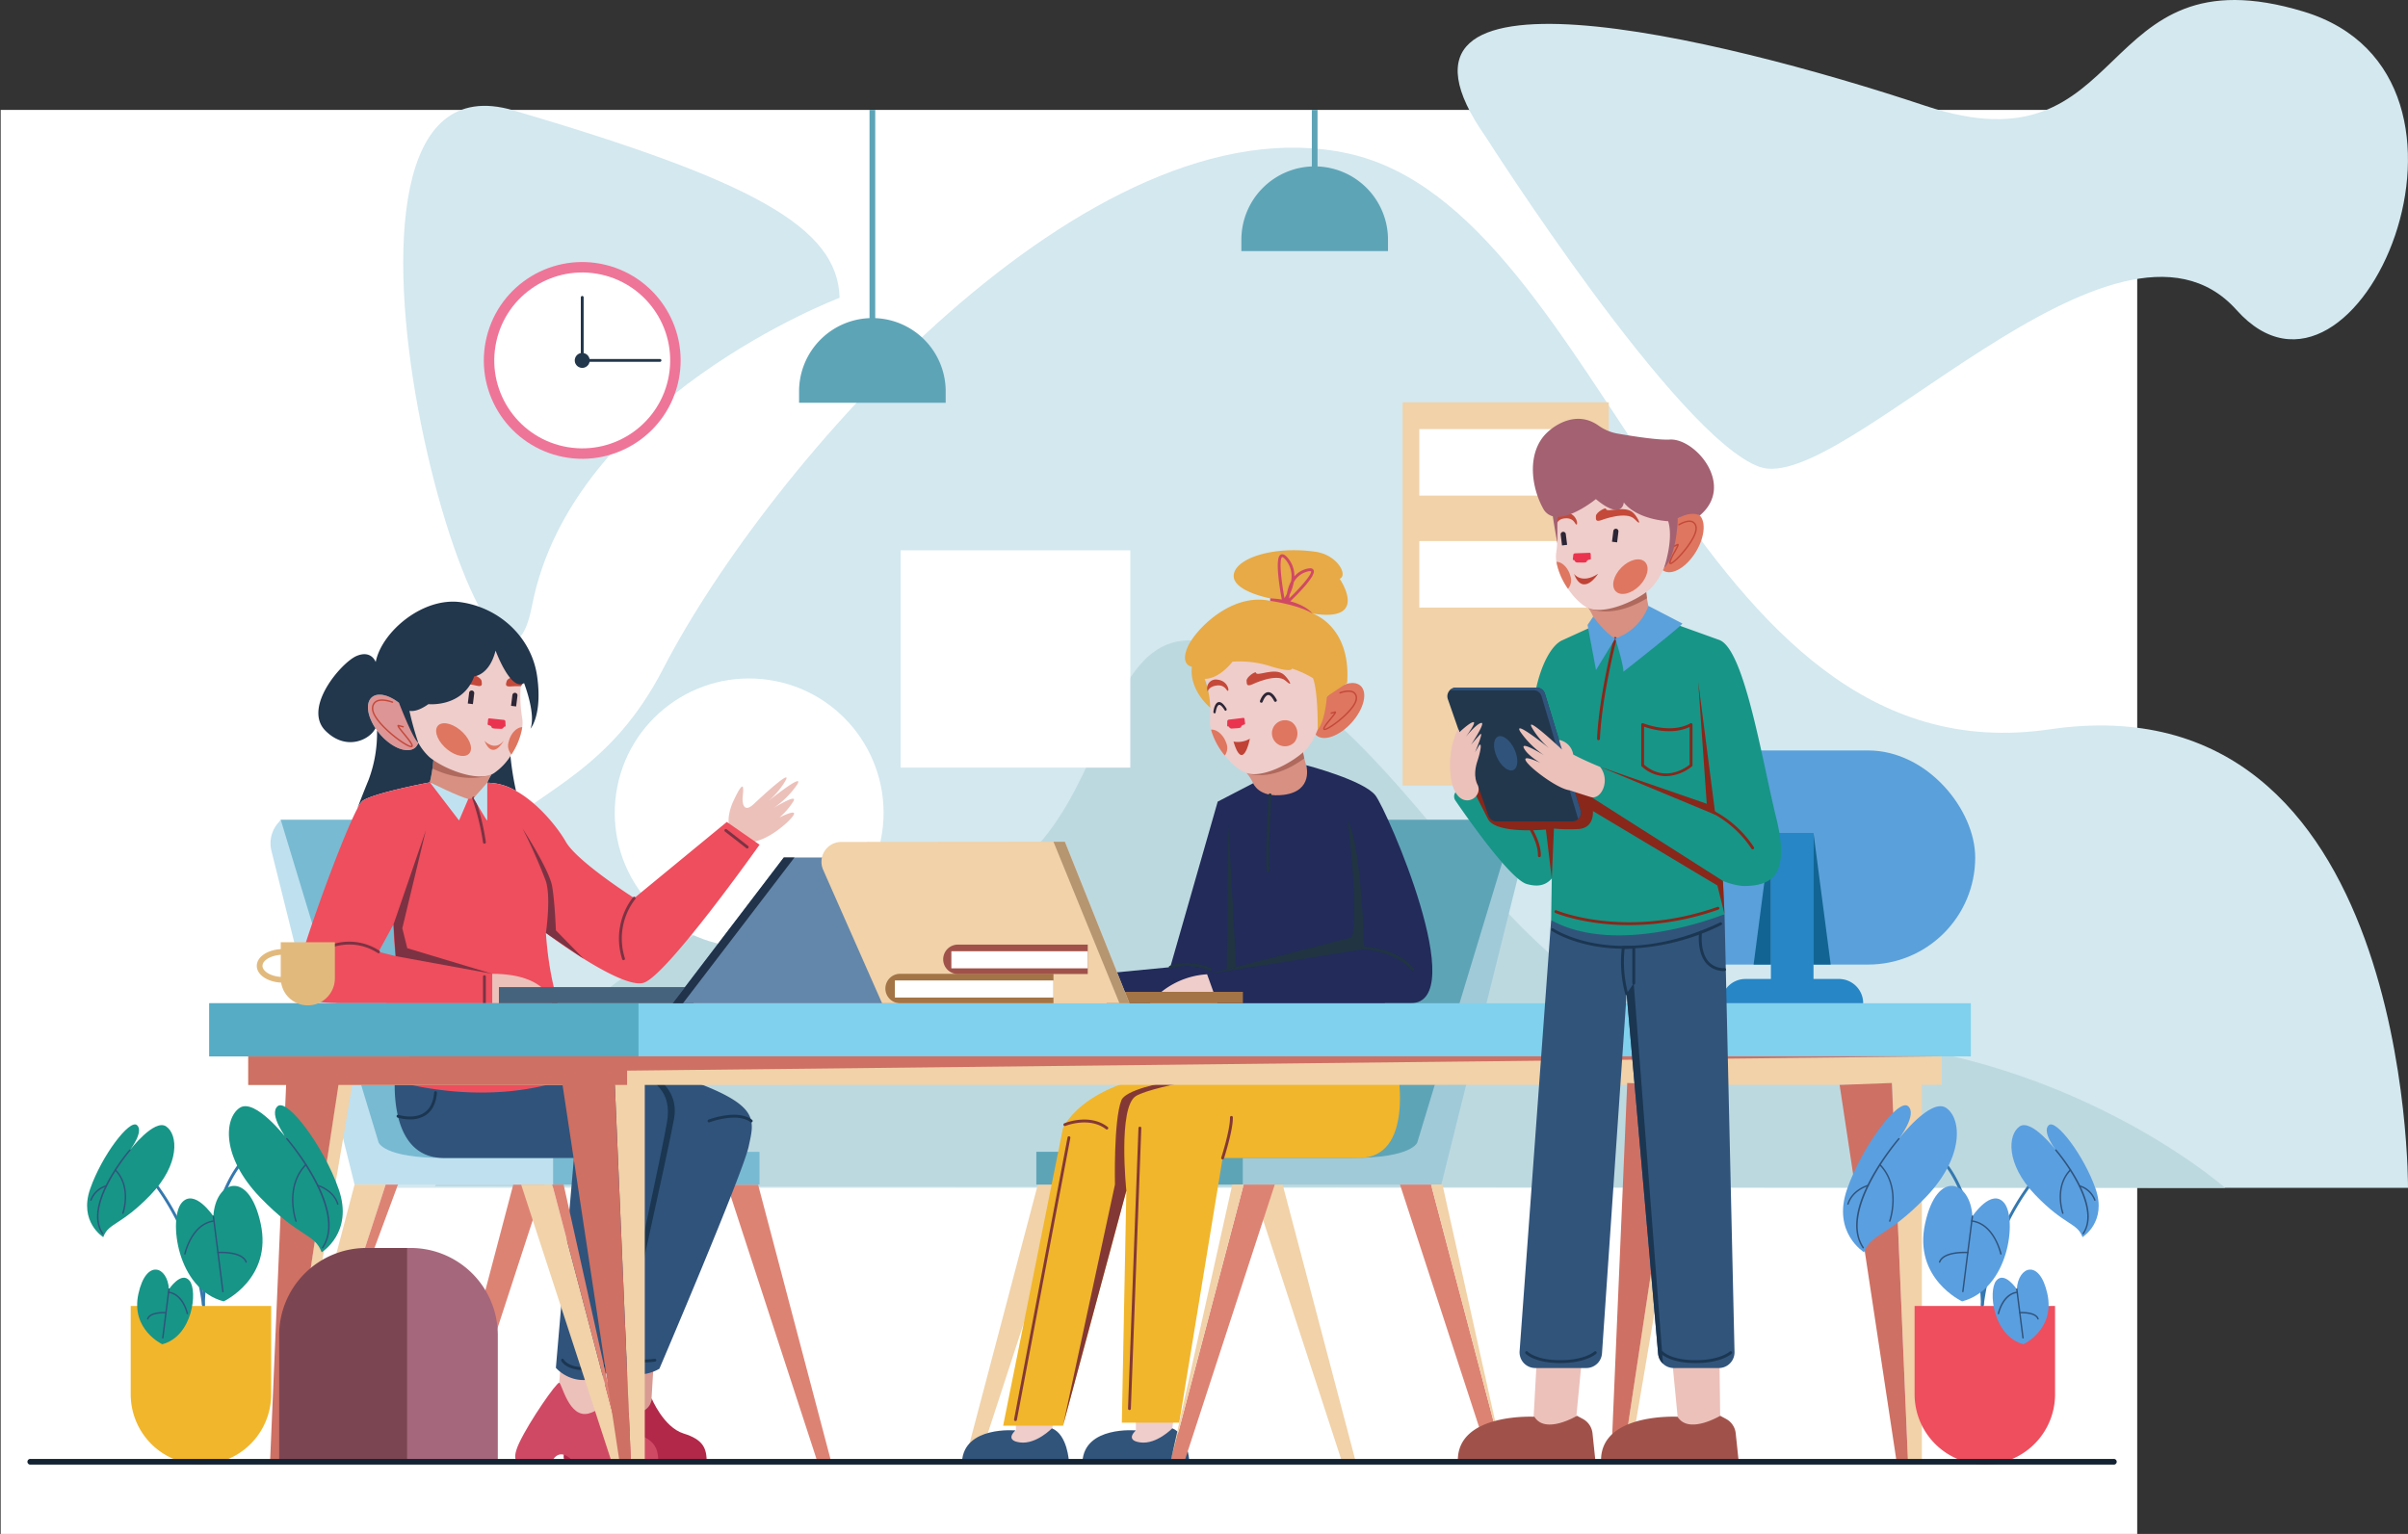 <svg xmlns="http://www.w3.org/2000/svg" width="541.548" height="345.056" viewBox="0 0 541.548 345.056">
  <rect x="0" y="0" width="541.548" height="345.056" fill="#333333" stroke="none"/>
  <g id="Grupo_1000298" data-name="Grupo 1000298" transform="translate(-821 -10152.61)">
    <g id="Grupo_994818" data-name="Grupo 994818" transform="translate(821 8926.072)">
      <g id="Bg" transform="translate(0 1251.261)">
        <rect id="Rectángulo_302347" data-name="Rectángulo 302347" width="480.5" height="320.333" fill="#fff" opacity="0"/>
      </g>
      <g id="BACKGROUND" transform="translate(0.149 1251.261)">
        <rect id="Rectángulo_302348" data-name="Rectángulo 302348" width="480.5" height="320.333" fill="#fff"/>
      </g>
      <g id="OBJECTS" transform="translate(6.193 1251.261)">
        <g id="Grupo_994817" data-name="Grupo 994817">
          <g id="Grupo_994728" data-name="Grupo 994728" transform="translate(83.14 -24.723)">
            <path id="Trazado_650804" data-name="Trazado 650804" d="M118.169,1366.84S58,1389.6,48.986,1436.153s-57.821-127.279-4.162-111.476S117.781,1350.916,118.169,1366.84Z" transform="translate(-18.682 -1299.85)" fill="#d3e8ef"/>
            <path id="Trazado_650805" data-name="Trazado 650805" d="M309.207,1326.068s43.058,67.662,61.578,74.222,80.2-65.557,107.259-35.294,62.966-52.6,15.112-67.118-38.151,36.828-85.073,21.191S279.548,1283.867,309.207,1326.068Z" transform="translate(-64.387 -1295.261)" fill="#d3e8ef"/>
            <path id="Trazado_650806" data-name="Trazado 650806" d="M18.422,1568.875H470.636s.878-115.084-80.565-103.147-99.631-116.807-157.8-129.54S101.852,1406.365,78.288,1452,18.422,1468.351,18.422,1568.875Z" transform="translate(-18.422 -1301.662)" fill="#d3e8ef"/>
            <path id="Trazado_650807" data-name="Trazado 650807" d="M28.521,1589.9S67.6,1519.909,129,1525.388s38.979-79.881,84.466-53.122,57.733,86.215,117.711,84.421,99.97,33.548,99.97,33.548Z" transform="translate(-20.054 -1323.022)" fill="#bdd9e0"/>
          </g>
          <g id="Grupo_994729" data-name="Grupo 994729" transform="translate(309.247 65.78)">
            <rect id="Rectángulo_302349" data-name="Rectángulo 302349" width="46.357" height="86.208" fill="#f1d2a9"/>
            <rect id="Rectángulo_302350" data-name="Rectángulo 302350" width="37.642" height="14.964" transform="translate(3.753 6.017)" fill="#fff"/>
            <rect id="Rectángulo_302351" data-name="Rectángulo 302351" width="37.642" height="14.965" transform="translate(3.753 31.21)" fill="#fff"/>
          </g>
          <g id="Grupo_994730" data-name="Grupo 994730" transform="translate(127.958 99.068)">
            <circle id="Elipse_5724" data-name="Elipse 5724" cx="30.228" cy="30.228" r="30.228" transform="translate(0 84.528) rotate(-81.571)" fill="#fff"/>
            <rect id="Rectángulo_302352" data-name="Rectángulo 302352" width="51.648" height="48.885" transform="translate(68.397)" fill="#fff"/>
          </g>
          <g id="Grupo_994746" data-name="Grupo 994746" transform="translate(210.154 99.047)">
            <g id="Grupo_994736" data-name="Grupo 994736" transform="translate(50.148)">
              <path id="Trazado_650808" data-name="Trazado 650808" d="M360.9,1413.906c2.75-3.074,3.63-6.774,1.965-8.263s-5.243-.2-7.993,2.869c-.021.023-.039.048-.06.071-2.612,2.96-3.492,6.469-2.051,8.034.049.052.092.109.146.157C354.567,1418.263,358.146,1416.98,360.9,1413.906Z" transform="translate(-323.386 -1375.154)" fill="#df7660"/>
              <path id="Trazado_650809" data-name="Trazado 650809" d="M347.094,1420.381c.428-1.921-15.816-4.48-12.75,7.115l0,.014a10.838,10.838,0,0,1,1.462,2.277,12.452,12.452,0,0,1,1.3,5.917c-.16,4.965,15,2.723,12.387-4.7-.447-1.268-.819-2.344-1.134-3.287a31.364,31.364,0,0,1-1.355-4.885A6.147,6.147,0,0,1,347.094,1420.381Z" transform="translate(-320.46 -1377.367)" fill="#d79081"/>
              <path id="Trazado_650810" data-name="Trazado 650810" d="M347.291,1424.2h0c-.132-.524-.225-.971-.283-1.364a6.147,6.147,0,0,1,.086-2.452c.428-1.921-15.816-4.48-12.75,7.115C334.345,1427.5,339.607,1429.8,347.291,1424.2Z" transform="translate(-320.46 -1377.367)" fill="#af695d"/>
              <path id="Trazado_650811" data-name="Trazado 650811" d="M323.51,1402.1a29.885,29.885,0,0,1,.854,8.649c-.374,3.9,4,9.984,7.741,11.746s11.265-2.349,13.988-5.286,4.485-10.3,4.538-13.614S345.4,1387.261,336,1389.023,321.695,1393.988,323.51,1402.1Z" transform="translate(-318.711 -1372.542)" fill="#efcdca"/>
              <path id="Trazado_650812" data-name="Trazado 650812" d="M328.544,1394.472s-2.862,3.868-6.276,3.865a20.07,20.07,0,0,1,1.278,6.488s-4.772-3.848-4.131-9.213c0,0-2.643-.32-1.041-4.245s9.85-12.492,18.659-10.571v-.561s-8.571-1.6-8.209-5.285,8.789-6.577,18.38-5.206c4.949.708,7.368,5.286,5.445,6.087,0,0,6.854,9.884-6.11,7.811,0,0,8.718,2.777,7.785,15.625l-4.545,3.022s-.387,5.625-2.079,7.463c0,0,.15-8.373-1.054-11.577a23.091,23.091,0,0,0-4.728-2.158s.16,1.037-4.724-.485A22.675,22.675,0,0,0,328.544,1394.472Z" transform="translate(-317.858 -1369.397)" fill="#e7aa46"/>
              <g id="Grupo_994735" data-name="Grupo 994735" transform="translate(4.959 27.307)">
                <g id="Grupo_994731" data-name="Grupo 994731">
                  <path id="Trazado_650813" data-name="Trazado 650813" d="M323.933,1406.785s.214-1.095,1.975-1.335c2.018-.275,2.269,1.389,2.589,1.175s-.248-2.269-2.317-2.483A1.959,1.959,0,0,0,323.933,1406.785Z" transform="translate(-323.773 -1402.316)" fill="#c4493a"/>
                  <path id="Trazado_650814" data-name="Trazado 650814" d="M335.657,1404.842s5.445-2.65,7.474-.834.686-.423-.347-1.335c-2.056-1.816-6.193.573-6.3-.481-.038-.371-2.135.935-2.109,1.842S334.519,1405.328,335.657,1404.842Z" transform="translate(-325.486 -1401.968)" fill="#c4493a"/>
                </g>
                <g id="Grupo_994732" data-name="Grupo 994732" transform="translate(1.432 4.631)">
                  <path id="Trazado_650815" data-name="Trazado 650815" d="M338.277,1409.865a.321.321,0,0,1-.3-.427c.066-.191.687-1.868,1.8-1.945.673-.044,1.332.508,1.951,1.7a.32.32,0,0,1-.569.294c-.466-.9-.932-1.374-1.336-1.359-.589.04-1.106,1.138-1.24,1.518A.322.322,0,0,1,338.277,1409.865Z" transform="translate(-327.497 -1407.491)" fill="#2c2636"/>
                  <path id="Trazado_650816" data-name="Trazado 650816" d="M325.788,1412.68a.2.2,0,0,1-.086,0,.345.345,0,0,1-.218-.38c.023-.2.254-1.93,1.122-2.144.525-.126,1.132.337,1.805,1.443a.363.363,0,0,1-.043.444.234.234,0,0,1-.362-.083c-.508-.835-.948-1.243-1.266-1.177-.459.112-.7,1.26-.745,1.653A.267.267,0,0,1,325.788,1412.68Z" transform="translate(-325.481 -1407.918)" fill="#2c2636"/>
                </g>
                <path id="Trazado_650817" data-name="Trazado 650817" d="M330.873,1414.619l.316-.039,1.5-.185.1-.012a.254.254,0,0,1,.287.215l.127,1.028a.253.253,0,0,1-.226.278l-.1.013s-.528.155-.565.507c0,0,.035.176-.569.25l-.29.036-1.151.067a.643.643,0,0,1-.739-.453l-.1.013h0a.255.255,0,0,1-.287-.216l.029-1.064a.473.473,0,0,1,.437-.287Z" transform="translate(-324.646 -1403.973)" fill="#ea344f"/>
                <g id="Grupo_994734" data-name="Grupo 994734" transform="translate(0.899 11.009)">
                  <path id="Trazado_650818" data-name="Trazado 650818" d="M330.873,1420.611a5.336,5.336,0,0,0,3.684-.641S333.035,1427.778,330.873,1420.611Z" transform="translate(-325.82 -1415.885)" fill="#c04336"/>
                  <g id="Grupo_994733" data-name="Grupo 994733">
                    <path id="Trazado_650819" data-name="Trazado 650819" d="M346.172,1419.967a2.932,2.932,0,1,1-.542-4.474A3.213,3.213,0,0,1,346.172,1419.967Z" transform="translate(-327.405 -1415.098)" fill="#df7660"/>
                    <path id="Trazado_650820" data-name="Trazado 650820" d="M328.216,1420.4c-.617-1.72-2.12-2.99-3.37-2.853a15.776,15.776,0,0,0,3.1,5.819A2.924,2.924,0,0,0,328.216,1420.4Z" transform="translate(-324.846 -1415.491)" fill="#df7660"/>
                  </g>
                </g>
              </g>
              <path id="Trazado_650821" data-name="Trazado 650821" d="M355.257,1415.944l-.045,0a.3.3,0,0,1-.257-.181c-.148-.368.491-1.185,1.561-2.487.336-.408.735-.894.912-1.165l-.636.169a.157.157,0,0,1-.2-.114.16.16,0,0,1,.114-.2l.751-.2c.044-.018.234-.1.338.045.143.194-.055.468-1.035,1.662-.55.668-1.571,1.911-1.511,2.166h.014c.444,0,2.514-1.29,4.428-3.1,1.692-1.6,2.593-2.971,2.537-3.867a1.262,1.262,0,0,0-.547-1.073c-.967-.62-2.885.112-2.9.119a.16.16,0,1,1-.117-.3c.086-.033,2.09-.8,3.193-.091a1.585,1.585,0,0,1,.7,1.324c.078,1.272-1.392,2.943-2.638,4.12C358.157,1414.438,355.935,1415.944,355.257,1415.944Zm2.371-3.891Z" transform="translate(-323.849 -1375.479)" fill="#c4493a"/>
              <path id="Trazado_650822" data-name="Trazado 650822" d="M345.236,1381.07c1.761-1.687,5.767-5.715,5.267-6.978a.775.775,0,0,0-.817-.449,3.266,3.266,0,0,0-.817.128,5.271,5.271,0,0,0-2.715,1.7,6.1,6.1,0,0,0-1.421-4.087c-.508-.615-.923-.9-1.305-.9a.725.725,0,0,0-.573.283c-1.027,1.249.041,7.581.475,9.9a23.5,23.5,0,0,0-2.6-.259v.561s6.293.869,9.507,2.845C350.235,1383.818,348.976,1382.072,345.236,1381.07Zm3.8-6.68a2.689,2.689,0,0,1,.653-.107c.155,0,.216.033.221.045.236.6-2.266,3.52-4.925,6.1.019-.24.053-.53.1-.845a10.965,10.965,0,0,0,.942-2.814A4.815,4.815,0,0,1,349.032,1374.391Zm-5.684-3.213c.041-.049.065-.049.078-.049.044,0,.286.032.812.667a5.732,5.732,0,0,1,1.174,4.771,9.2,9.2,0,0,0-.935,2.8c-.2.4-.389.738-.552,1C343.3,1376.96,342.672,1372,343.349,1371.178Z" transform="translate(-321.554 -1369.573)" fill="#d04964"/>
            </g>
            <g id="Grupo_994737" data-name="Grupo 994737" transform="translate(0.613 60.642)">
              <path id="Trazado_650823" data-name="Trazado 650823" d="M275.22,1539.6l-16.444,62.358h3.1l20.341-62.358Z" transform="translate(-258.777 -1457.542)" fill="#f1d2a9"/>
              <path id="Trazado_650824" data-name="Trazado 650824" d="M342.711,1539.6l16.444,62.358h-3.1L335.717,1539.6Z" transform="translate(-271.209 -1457.542)" fill="#f1d2a9"/>
              <path id="Trazado_650825" data-name="Trazado 650825" d="M369.07,1523.783H277.988v-7.367h51.36l21.376-74.689h34.949l.138.168a8.766,8.766,0,0,1,1.733,7.683Z" transform="translate(-261.881 -1441.727)" fill="#a0cad8"/>
              <path id="Trazado_650826" data-name="Trazado 650826" d="M385.673,1441.727l-22,72.553S362.662,1517.8,349,1517.8H324.42v5.98H277.988v-7.367h51.36l22.8-74.689Z" transform="translate(-261.881 -1441.727)" fill="#5ea4b7"/>
            </g>
            <g id="Grupo_994740" data-name="Grupo 994740" transform="translate(0 190.295)">
              <g id="Grupo_994738" data-name="Grupo 994738">
                <path id="Trazado_650827" data-name="Trazado 650827" d="M271.779,1604.076v-7.708l8.822,2.242-.628,5-3.388,7.524-7.436-2.349s-1.522-1.922-1.041-2.162S271.779,1604.076,271.779,1604.076Z" transform="translate(-259.656 -1596.368)" fill="#efcdca"/>
                <path id="Trazado_650828" data-name="Trazado 650828" d="M258.045,1612.525H282.1s-.3-6.113-3.832-7.524c0,0-3.526,3.645-7.171,3.174s-1.024-2.7-1.024-2.7S258.515,1604.413,258.045,1612.525Z" transform="translate(-258.045 -1597.763)" fill="#31547b"/>
              </g>
              <g id="Grupo_994739" data-name="Grupo 994739" transform="translate(27.086)">
                <path id="Trazado_650829" data-name="Trazado 650829" d="M303.968,1604.076v-7.708l8.823,2.242-.628,5-3.388,7.524-7.436-2.349s-1.522-1.922-1.041-2.162S303.968,1604.076,303.968,1604.076Z" transform="translate(-291.943 -1596.368)" fill="#efcdca"/>
                <path id="Trazado_650830" data-name="Trazado 650830" d="M290.351,1612.525H314.4s-.3-6.113-3.831-7.524c0,0-3.527,3.645-7.171,3.174s-1.024-2.7-1.024-2.7S290.821,1604.413,290.351,1612.525Z" transform="translate(-290.351 -1597.763)" fill="#31547b"/>
              </g>
            </g>
            <g id="Grupo_994742" data-name="Grupo 994742" transform="translate(9.253 116.987)">
              <path id="Trazado_650831" data-name="Trazado 650831" d="M357.813,1508.931s3.688,19.714-8.644,19.714-30.72.018-30.72.018l-9.762,59.548H295.776l1.014-52.18-14.249,52.855H269.081l13.461-66.95s5.4-12.923,33.293-12.923Z" transform="translate(-269.081 -1508.931)" fill="#f1b62b"/>
              <g id="Grupo_994741" data-name="Grupo 994741" transform="translate(2.453)">
                <path id="Trazado_650832" data-name="Trazado 650832" d="M285.136,1588.886l14.249-52.855s-1.948-18.785,2.149-21.3,26.01-5.8,26.01-5.8-27.518,2.274-29.281,6.758-1.441,18.953-1.441,18.953Z" transform="translate(-274.128 -1508.931)" fill="#843835"/>
                <path id="Trazado_650833" data-name="Trazado 650833" d="M327.9,1530.965a.33.33,0,0,1-.1-.015.32.32,0,0,1-.206-.4c.02-.064,2.045-6.385,1.959-9.021a.321.321,0,0,1,.309-.331.3.3,0,0,1,.331.31c.089,2.747-1.906,8.973-1.99,9.238A.321.321,0,0,1,327.9,1530.965Z" transform="translate(-280.987 -1510.913)" fill="#843835"/>
                <path id="Trazado_650834" data-name="Trazado 650834" d="M295.018,1524.393a.32.32,0,0,1-.2-.067c-3.75-2.9-9.077-.754-9.129-.731a.32.32,0,0,1-.245-.592c.231-.095,5.722-2.31,9.766.817a.32.32,0,0,1-.2.573Z" transform="translate(-274.146 -1511.068)" fill="#843835"/>
                <path id="Trazado_650835" data-name="Trazado 650835" d="M272.327,1590.708a.373.373,0,0,1-.06-.005.321.321,0,0,1-.255-.375l12.025-63.427a.32.32,0,1,1,.63.119l-12.025,63.427A.32.32,0,0,1,272.327,1590.708Z" transform="translate(-272.006 -1511.793)" fill="#843835"/>
                <path id="Trazado_650836" data-name="Trazado 650836" d="M302.9,1587.807h-.013a.32.32,0,0,1-.308-.332l2.348-63.105a.329.329,0,0,1,.332-.308.32.32,0,0,1,.309.332l-2.348,63.105A.322.322,0,0,1,302.9,1587.807Z" transform="translate(-276.946 -1511.376)" fill="#843835"/>
              </g>
            </g>
            <g id="Grupo_994744" data-name="Grupo 994744" transform="translate(30.237 48.361)">
              <path id="Trazado_650837" data-name="Trazado 650837" d="M341.285,1427.079s12.885,3.363,15.555,6.779,21.569,46.769,7.9,46.769h-5.766l2.882,15.077s-31.742,2.535-41.978.082v-15.159H296.19l-2.08-6.514,16.6-1.6,10.672-37.237,7.987-4.141s1.175,3.333,6.854,2.613C343.023,1432.889,341.285,1427.079,341.285,1427.079Z" transform="translate(-294.11 -1427.079)" fill="#222b5a"/>
              <g id="Grupo_994743" data-name="Grupo 994743" transform="translate(16.281 6.329)">
                <path id="Trazado_650838" data-name="Trazado 650838" d="M323.793,1476.481l35.342-5.659s-.538-22.953-3.717-29.094c0,0,2.587,21.662.88,26.446Z" transform="translate(-315.188 -1435.775)" fill="#203442"/>
                <path id="Trazado_650839" data-name="Trazado 650839" d="M329.432,1443.061l-.391,32.51,2.142-.547Z" transform="translate(-316.036 -1435.991)" fill="#203442"/>
                <path id="Trazado_650840" data-name="Trazado 650840" d="M376.635,1481.163a.319.319,0,0,1-.25-.119c-3.624-4.5-11.252-4.72-11.329-4.722a.32.32,0,0,1,.007-.64h.008c.324.007,8,.222,11.815,4.961a.32.32,0,0,1-.25.521Z" transform="translate(-321.804 -1441.262)" fill="#203442"/>
                <path id="Trazado_650841" data-name="Trazado 650841" d="M322.872,1481.889a.313.313,0,0,1-.118-.023c-5.1-2.012-8.741-.491-8.777-.476a.32.32,0,1,1-.254-.589c.158-.068,3.92-1.641,9.267.469a.32.32,0,0,1-.117.618Z" transform="translate(-313.529 -1441.988)" fill="#203442"/>
                <path id="Trazado_650842" data-name="Trazado 650842" d="M340.069,1452.349a.32.32,0,0,1-.319-.3c-.318-5.719.444-17.007.451-17.12a.321.321,0,0,1,.64.043c-.008.113-.766,11.361-.451,17.042a.319.319,0,0,1-.3.337Z" transform="translate(-317.753 -1434.628)" fill="#203442"/>
              </g>
            </g>
            <path id="Trazado_650843" data-name="Trazado 650843" d="M323.65,1489.693l-2.339-6.514a18.172,18.172,0,0,0-12.876,6.514Z" transform="translate(-266.188 -1387.783)" fill="#efcdca"/>
            <path id="Trazado_650844" data-name="Trazado 650844" d="M293.967,1489.693l-2.339-6.514a18.172,18.172,0,0,0-12.876,6.514Z" transform="translate(-261.391 -1387.783)" fill="#efcdca"/>
            <g id="Grupo_994745" data-name="Grupo 994745" transform="translate(46.902 142.698)">
              <path id="Trazado_650845" data-name="Trazado 650845" d="M382.525,1539.6l16.444,62.358h-3.1L375.532,1539.6Z" transform="translate(-323.931 -1539.598)" fill="#dd8374"/>
              <path id="Trazado_650846" data-name="Trazado 650846" d="M383.873,1539.6h2.557l13.887,62.358Z" transform="translate(-325.279 -1539.598)" fill="#f1d2a9"/>
              <path id="Trazado_650847" data-name="Trazado 650847" d="M330.43,1539.6l-16.444,62.358h3.1l20.341-62.358Z" transform="translate(-313.986 -1539.598)" fill="#dd8374"/>
              <path id="Trazado_650848" data-name="Trazado 650848" d="M330.43,1539.6h-2.557l-13.887,62.358Z" transform="translate(-313.986 -1539.598)" fill="#f1d2a9"/>
            </g>
          </g>
          <g id="Grupo_994763" data-name="Grupo 994763" transform="translate(54.646 110.619)">
            <g id="Grupo_994750" data-name="Grupo 994750" transform="translate(10.755)">
              <g id="Grupo_994747" data-name="Grupo 994747" transform="translate(24.169 30.858)">
                <path id="Trazado_650849" data-name="Trazado 650849" d="M115.559,1422.344c-.64-1.861,15.215-6.224,13.467,5.64l0,.014a10.831,10.831,0,0,0-1.2,2.427,12.442,12.442,0,0,0-.63,6.025c.716,4.916-14.6,4.388-12.835-3.279.3-1.31.551-2.422.759-3.395a31.194,31.194,0,0,0,.8-5.005A6.125,6.125,0,0,0,115.559,1422.344Z" transform="translate(-114.221 -1420.006)" fill="#d79081"/>
                <path id="Trazado_650850" data-name="Trazado 650850" d="M129.281,1427.984c1.747-11.864-14.107-7.5-13.467-5.64a6.125,6.125,0,0,1,.361,2.427,16.323,16.323,0,0,1-.208,1.927h0c8.061,3.754,13.311,1.3,13.312,1.3v0Z" transform="translate(-114.475 -1420.006)" fill="#af695d"/>
              </g>
              <path id="Trazado_650851" data-name="Trazado 650851" d="M99.582,1408.74c-1.457,1.256-1.053,4.185.807,6.97.111.166.228.33.349.494.206.281.422.559.658.833,2.693,3.124,6.248,4.473,7.94,3.015.054-.048.1-.1.148-.155a2.454,2.454,0,0,0,.542-.929c.6-1.775-.314-4.635-2.445-7.14-.021-.024-.039-.049-.06-.073-.223-.259-.454-.5-.687-.734C104.25,1408.431,101.133,1407.4,99.582,1408.74Z" transform="translate(-87.543 -1387.232)" fill="#de9595"/>
              <path id="Trazado_650852" data-name="Trazado 650852" d="M134.73,1401.689a29.862,29.862,0,0,0,.121,8.69c.808,3.831-2.859,10.37-6.375,12.54s-11.458-1.071-14.493-3.684-5.611-9.737-6.036-13.02,3.368-16.821,12.9-16.123S135.624,1393.421,134.73,1401.689Z" transform="translate(-89.032 -1384.31)" fill="#efcdca"/>
              <path id="Trazado_650853" data-name="Trazado 650853" d="M139.239,1403.605a2.641,2.641,0,0,1-.738-.311c-.314-.2-2.326.161-2.607,1.025s-.3,1.267.935,1.191a21.2,21.2,0,0,1,2.228-.044A1.4,1.4,0,0,0,139.239,1403.605Z" transform="translate(-93.528 -1386.438)" fill="#c4493a"/>
              <g id="Grupo_994748" data-name="Grupo 994748" transform="translate(26.493 16.427)">
                <path id="Trazado_650854" data-name="Trazado 650854" d="M126.3,1405.274s-5.181-1.329-7.032.123c-2.142,1.68-.474-.849-.367-.99,1.653-2.188,4.591-.925,6.114-1.593.342-.15,2.268.54,2.4,1.438S127.5,1405.552,126.3,1405.274Z" transform="translate(-117.183 -1402.793)" fill="#c4493a"/>
                <path id="Trazado_650855" data-name="Trazado 650855" d="M118.229,1420.451c1.579,1.966,4.06,3.135,5.543,2.611s1.405-2.54-.174-4.505-4.06-3.135-5.544-2.613S116.65,1418.485,118.229,1420.451Z" transform="translate(-116.992 -1404.898)" fill="#df7660"/>
                <path id="Trazado_650856" data-name="Trazado 650856" d="M133.112,1414.719l-.317-.034-1.5-.158-.1-.011a.254.254,0,0,0-.283.221l-.108,1.029a.254.254,0,0,0,.231.275l.1.01s.532.146.574.5c0,0-.032.176.574.24l.29.03,1.152.047a.643.643,0,0,0,.73-.465l.1.01h0a.254.254,0,0,0,.283-.22l-.048-1.063a.474.474,0,0,0-.442-.28Z" transform="translate(-119.223 -1404.688)" fill="#ea344f"/>
                <path id="Trazado_650857" data-name="Trazado 650857" d="M138.232,1410.727l-1.149-.142.3-2.422a.578.578,0,0,1,.645-.5h0a.578.578,0,0,1,.5.645Z" transform="translate(-120.238 -1403.579)" fill="#2c2636"/>
                <path id="Trazado_650858" data-name="Trazado 650858" d="M126.629,1410.105l-1.149-.142.3-2.421a.578.578,0,0,1,.645-.5h0a.58.58,0,0,1,.5.646Z" transform="translate(-118.363 -1403.479)" fill="#2c2636"/>
                <path id="Trazado_650859" data-name="Trazado 650859" d="M136.451,1420.092a2.925,2.925,0,0,0,.6,2.916,15.759,15.759,0,0,0,2.427-6.13C138.223,1416.882,136.871,1418.313,136.451,1420.092Z" transform="translate(-120.116 -1405.069)" fill="#df7660"/>
                <path id="Trazado_650860" data-name="Trazado 650860" d="M129.943,1420.533s2.3,2.522,4.325,0C134.268,1420.533,131.865,1425.137,129.943,1420.533Z" transform="translate(-119.084 -1405.66)" fill="#df7660"/>
              </g>
              <g id="Grupo_994749" data-name="Grupo 994749">
                <path id="Trazado_650861" data-name="Trazado 650861" d="M135.92,1424.607h0a13.379,13.379,0,0,1-3.763,3.893,3.831,3.831,0,0,1-.47.244,10.165,10.165,0,0,0-.987,1.884,12.837,12.837,0,0,1,6.472,1.843A64.785,64.785,0,0,1,135.92,1424.607Z" transform="translate(-92.714 -1389.891)" fill="#22364c"/>
                <path id="Trazado_650862" data-name="Trazado 650862" d="M96.983,1433.63c2.194-1.664,13.285-3.833,15.159-4.191l.006-.025a31.28,31.28,0,0,0,.8-5,11.466,11.466,0,0,1-.918-.7,12.7,12.7,0,0,1-2.467-3.191,2.455,2.455,0,0,1-.542.929c-.049.052-.094.107-.148.155-1.692,1.458-5.247.109-7.94-3.015-.236-.273-.452-.552-.658-.833a29.959,29.959,0,0,1-1.9,11.126c-.725,1.766-1.641,4.05-2.554,6.5A6.345,6.345,0,0,1,96.983,1433.63Z" transform="translate(-87.078 -1388.784)" fill="#22364c"/>
                <path id="Trazado_650863" data-name="Trazado 650863" d="M134.6,1400c-1.228-8.736-8.409-15.383-17.072-16.664s-17.951,6.727-19.232,13.454c0,0-.962-2.8-4.325-1.362S81.8,1407.041,87,1412.247c4.624,4.624,9.94,2.063,11.238-.569-1.86-2.784-2.265-5.714-.807-6.97,1.327-1.145,3.8-.552,6.108,1.264.029.077,3.089,8.079,4.336,8.963a65.594,65.594,0,0,1-2-7.179c.789.151,2.153,0,4.276-1.5,0,0,7.717.8,10.3-6.253,0,0,3.411-.221,4.8-5.8,0,0,2.908,7.944,5.706,7.583a1.587,1.587,0,0,0,.7-.269s2.722,6.966,1.441,10.263C133.1,1411.778,135.825,1408.737,134.6,1400Z" transform="translate(-85.393 -1383.2)" fill="#22364c"/>
                <path id="Trazado_650864" data-name="Trazado 650864" d="M108.6,1420.2c-.817,0-3.51-1.829-5.644-3.846-1.237-1.17-3.3-3.371-3.2-4.988a1.9,1.9,0,0,1,.829-1.584c1.331-.849,3.752.074,3.854.114a.16.16,0,0,1-.116.3c-.023-.009-2.374-.906-3.567-.143a1.6,1.6,0,0,0-.682,1.334c-.068,1.1,1.033,2.782,3.1,4.734,2.363,2.233,4.921,3.808,5.44,3.758.14-.283-1.135-1.835-1.821-2.669-1.162-1.415-1.418-1.766-1.26-1.98.11-.15.323-.065.393-.036l.9.235a.16.16,0,0,1-.081.309l-.859-.225a18.694,18.694,0,0,0,1.159,1.494c1.295,1.574,2.068,2.561,1.895,2.991a.324.324,0,0,1-.283.2A.362.362,0,0,1,108.6,1420.2Z" transform="translate(-87.713 -1387.438)" fill="#c4493a"/>
              </g>
            </g>
            <g id="Grupo_994751" data-name="Grupo 994751" transform="translate(0 49.069)">
              <path id="Trazado_650865" data-name="Trazado 650865" d="M202,1539.6l16.444,62.358h-3.1L195,1539.6Z" transform="translate(-92.35 -1457.542)" fill="#dd8374"/>
              <path id="Trazado_650866" data-name="Trazado 650866" d="M134.507,1539.6l-16.444,62.358h3.1L141.5,1539.6Z" transform="translate(-79.917 -1457.542)" fill="#dd8374"/>
              <path id="Trazado_650867" data-name="Trazado 650867" d="M91.468,1523.783h91.082v-7.367h-51.36l-21.376-74.689H74.864l-.719.876a6.944,6.944,0,0,0-1.373,6.087Z" transform="translate(-72.566 -1441.727)" fill="#bfe0ef"/>
              <path id="Trazado_650868" data-name="Trazado 650868" d="M75.307,1441.727l22,72.553s1.014,3.524,14.681,3.524H136.56v5.98h46.432v-7.367h-51.36l-22.8-74.689Z" transform="translate(-73.009 -1441.727)" fill="#78bad1"/>
            </g>
            <g id="Grupo_994752" data-name="Grupo 994752" transform="translate(65.916 166.682)">
              <path id="Trazado_650869" data-name="Trazado 650869" d="M162.741,1593.553l.958-11.545,9.824.961-.811,13.56S166,1604.51,162.741,1593.553Z" transform="translate(-153.053 -1582.008)" fill="#d89a93"/>
              <path id="Trazado_650870" data-name="Trazado 650870" d="M183.368,1610.736H164.424s-3.107-4.176-5.112,0H152.6s-2.807.468-.5-4.443,8.387-13.623,8.989-13.523,2.167,8.124,6.648,6.908c3.417-.928,3.233-3.412,3.233-3.412s2.681,6.519,7.192,7.923S183.368,1607.562,183.368,1610.736Z" transform="translate(-151.186 -1583.747)" fill="#b22849"/>
            </g>
            <g id="Grupo_994753" data-name="Grupo 994753" transform="translate(55.025 166.682)">
              <path id="Trazado_650871" data-name="Trazado 650871" d="M149.751,1593.553l.958-11.545,9.824.961-.812,13.56S153.01,1604.51,149.751,1593.553Z" transform="translate(-140.063 -1582.008)" fill="#ecc1ba"/>
              <path id="Trazado_650872" data-name="Trazado 650872" d="M170.377,1610.736H151.434s-3.107-4.176-5.112,0h-6.717s-2.806.468-.5-4.443,8.387-13.623,8.988-13.523,2.167,8.124,6.649,6.908c3.417-.928,3.233-3.412,3.233-3.412s2.681,6.519,7.191,7.923S170.377,1607.562,170.377,1610.736Z" transform="translate(-138.195 -1583.747)" fill="#d04964"/>
            </g>
            <g id="Grupo_994755" data-name="Grupo 994755" transform="translate(27.924 104.572)">
              <path id="Trazado_650873" data-name="Trazado 650873" d="M106.033,1508.851s-2.349,19.65,10.891,19.65h29.257l-4.057,47.2s5.125,6.193,13.24,0a9.661,9.661,0,0,0,10.037.214s18.793-43.992,20.074-49.972,2.562-9.166-12.6-14.736S106.033,1508.851,106.033,1508.851Z" transform="translate(-105.872 -1507.927)" fill="#30537b"/>
              <g id="Grupo_994754" data-name="Grupo 994754" transform="translate(0.422 0.842)">
                <path id="Trazado_650874" data-name="Trazado 650874" d="M172.375,1509.28q-1.586-.193-3.285-.349c7.79,3.274,7.915,7.589,7.718,10.523-.24,3.6-11.905,56.4-11.905,56.4l.987.565.027.013c.021-.092,11.214-50.181,12.334-56.662C179.115,1514.77,176.261,1511.53,172.375,1509.28Z" transform="translate(-115.832 -1508.931)" fill="#1b3651"/>
                <path id="Trazado_650875" data-name="Trazado 650875" d="M190.122,1522.584a.32.32,0,0,1-.114-.62c.267-.1,6.551-2.437,9.808.045a.32.32,0,1,1-.388.509c-2.974-2.265-9.13.022-9.192.045A.335.335,0,0,1,190.122,1522.584Z" transform="translate(-119.856 -1510.861)" fill="#1b3651"/>
                <path id="Trazado_650876" data-name="Trazado 650876" d="M109.4,1520.888a9.858,9.858,0,0,1-2.8-.413.32.32,0,0,1,.2-.609c.034.012,3.445,1.092,5.791-.472,1.305-.869,2.057-2.407,2.233-4.571a.321.321,0,0,1,.639.053c-.194,2.37-1.041,4.07-2.519,5.054A6.35,6.35,0,0,1,109.4,1520.888Z" transform="translate(-106.375 -1509.836)" fill="#1b3651"/>
                <path id="Trazado_650877" data-name="Trazado 650877" d="M155.816,1588.905c-4.206,0-5.221-2-5.273-2.109a.32.32,0,0,1,.577-.278c.022.042,1.607,2.978,9.193,1.134a.321.321,0,0,1,.152.623A19.869,19.869,0,0,1,155.816,1588.905Z" transform="translate(-113.507 -1521.439)" fill="#1b3651"/>
                <path id="Trazado_650878" data-name="Trazado 650878" d="M171.94,1587.031c-2.9,0-4.093-.851-4.153-.9a.32.32,0,0,1,.38-.516c.02.014,1.745,1.205,6.161.6a.317.317,0,0,1,.361.273.32.32,0,0,1-.273.361A18.148,18.148,0,0,1,171.94,1587.031Z" transform="translate(-116.277 -1521.313)" fill="#1b3651"/>
              </g>
            </g>
            <path id="Trazado_650879" data-name="Trazado 650879" d="M196.154,1442.97s-1.923-2.5.49-7.569,2.15-2.509,1.974-.806.26,3.861,2.515,1.726,8.787-8.1,7.055-5.156a17.578,17.578,0,0,1-3.982,4.65s8.352-6.756,6.691-3.9a20.315,20.315,0,0,1-5.351,5.332s5.316-3.293,4.524-1.618a15.511,15.511,0,0,1-3.207,3.745s4.547-2.312,2.979-.23S199.953,1448.363,196.154,1442.97Z" transform="translate(-92.419 -1390.822)" fill="#ecc1ba"/>
            <g id="Grupo_994759" data-name="Grupo 994759" transform="translate(5.785 40.602)">
              <path id="Trazado_650880" data-name="Trazado 650880" d="M176.3,1440.583l-20.821,17.128s-12.813-8.169-15.376-12.653c-1.818-3.182-6.142-8.618-11.206-11.453a12.837,12.837,0,0,0-6.472-1.843h0a5.192,5.192,0,0,1-.356.984c-.6,1.283-2.11,3.272-5.5,2.461-6.58-1.574-6.792-3.579-6.792-3.579l-.276.052c-1.875.358-12.965,2.527-15.159,4.191a6.349,6.349,0,0,0-1.161,1.754c-3.811,7.233-13.232,33.629-13.516,37.224-.32,4.057-1.655,6.514,11.158,6.514h8.969l-1.815,16.39s22.583,8.329,44.206,0c0,0-4.058-16.444-5.179-21.729a76.3,76.3,0,0,1-1.388-10.464s16.818,12.653,21.943,11.211,26.107-31.072,26.107-31.072ZM97.975,1469.8l3.363-6.167a66.125,66.125,0,0,0,.481,7.128Z" transform="translate(-79.465 -1431.628)" fill="#ee4e5d"/>
              <g id="Grupo_994756" data-name="Grupo 994756" transform="translate(21.873 10.44)">
                <path id="Trazado_650881" data-name="Trazado 650881" d="M127.761,1476.837l-21.726-3.977-.48-7.127,7.266-21.142-5.287,22,1.117,4.485Z" transform="translate(-105.554 -1444.162)" fill="#7c3243"/>
                <path id="Trazado_650882" data-name="Trazado 650882" d="M145.425,1467.572s1.175-7.9,0-11.639a121.177,121.177,0,0,0-5.248-11.853s6.038,9.29,6.657,13.027.833,9.876.833,9.876l6.242,6.382Z" transform="translate(-111.149 -1444.08)" fill="#7c3243"/>
              </g>
              <g id="Grupo_994757" data-name="Grupo 994757" transform="translate(6.497 3.268)">
                <path id="Trazado_650883" data-name="Trazado 650883" d="M99.227,1477.046a.321.321,0,0,1-.2-.068,11.669,11.669,0,0,0-11.37-.785.32.32,0,0,1-.252-.589,12.308,12.308,0,0,1,12.015.87.32.32,0,0,1-.2.572Z" transform="translate(-87.215 -1441.819)" fill="#7c3243"/>
                <path id="Trazado_650884" data-name="Trazado 650884" d="M167.057,1476.64a.322.322,0,0,1-.305-.222,15.186,15.186,0,0,1,2.467-13.953.321.321,0,0,1,.482.422,14.529,14.529,0,0,0-2.338,13.333.32.32,0,0,1-.207.4A.309.309,0,0,1,167.057,1476.64Z" transform="translate(-99.947 -1439.861)" fill="#7c3243"/>
                <path id="Trazado_650885" data-name="Trazado 650885" d="M129.881,1490.054a.32.32,0,0,1-.32-.32v-5.981a.32.32,0,0,1,.641,0v5.981A.32.32,0,0,1,129.881,1490.054Z" transform="translate(-94.058 -1443.267)" fill="#7c3243"/>
                <path id="Trazado_650886" data-name="Trazado 650886" d="M199.447,1448.585a.317.317,0,0,1-.2-.068l-4.8-3.737a.32.32,0,0,1,.393-.506l4.8,3.737a.321.321,0,0,1-.2.573Z" transform="translate(-104.523 -1436.929)" fill="#7c3243"/>
                <path id="Trazado_650887" data-name="Trazado 650887" d="M129.411,1446.1a.32.32,0,0,1-.316-.269,52.582,52.582,0,0,0-2.423-9.865.321.321,0,0,1,.6-.236,53.3,53.3,0,0,1,2.46,10,.321.321,0,0,1-.266.367A.334.334,0,0,1,129.411,1446.1Z" transform="translate(-93.587 -1435.526)" fill="#7c3243"/>
              </g>
              <g id="Grupo_994758" data-name="Grupo 994758" transform="translate(30.04 0.027)">
                <path id="Trazado_650888" data-name="Trazado 650888" d="M115.3,1431.66s6.729,3.359,8.651,3.737l-2.081,4.861Z" transform="translate(-115.295 -1431.66)" fill="#c0e2f0"/>
                <path id="Trazado_650889" data-name="Trazado 650889" d="M127.031,1435.241s3.069,5.358,3.076,5.037,0-8.491,0-8.491Z" transform="translate(-117.191 -1431.681)" fill="#c0e2f0"/>
              </g>
            </g>
            <path id="Trazado_650890" data-name="Trazado 650890" d="M132.041,1483.052v6.62h13.478S144.465,1483.052,132.041,1483.052Z" transform="translate(-82.176 -1399.335)" fill="#ecc1ba"/>
            <g id="Grupo_994762" data-name="Grupo 994762" transform="translate(2.459 131.126)">
              <g id="Grupo_994760" data-name="Grupo 994760">
                <path id="Trazado_650891" data-name="Trazado 650891" d="M91.942,1539.6,75.5,1601.956h3.1L98.936,1539.6Z" transform="translate(-75.498 -1539.598)" fill="#f1d2a9"/>
                <path id="Trazado_650892" data-name="Trazado 650892" d="M79.191,1601.956,102.3,1539.6h-2.77Z" transform="translate(-76.095 -1539.598)" fill="#dd8374"/>
              </g>
              <g id="Grupo_994761" data-name="Grupo 994761" transform="translate(53.906)">
                <path id="Trazado_650893" data-name="Trazado 650893" d="M146.788,1539.6l16.444,62.358h-3.1L139.794,1539.6Z" transform="translate(-139.794 -1539.598)" fill="#f1d2a9"/>
                <path id="Trazado_650894" data-name="Trazado 650894" d="M148.136,1539.6h2.557l13.887,62.358Z" transform="translate(-141.142 -1539.598)" fill="#dd8374"/>
              </g>
            </g>
          </g>
          <g id="Grupo_994765" data-name="Grupo 994765" transform="translate(40.867 200.956)">
            <path id="Trazado_650895" data-name="Trazado 650895" d="M447.467,1511.588v-6.407l-380.876.038v6.407l20.215,0L74.059,1596.4h1.495l14.421-84.772,59.061-.006,3.612,84.778h3.121v-84.778l232.631-.023-12.752,84.8h1.495l14.426-84.8,44.681,0,3.613,84.806h3.121v-84.807Z" transform="translate(-57.821 -1493.248)" fill="#f1d2a9"/>
            <rect id="Rectángulo_302353" data-name="Rectángulo 302353" width="396.174" height="11.959" fill="#80d1ed"/>
            <rect id="Rectángulo_302354" data-name="Rectángulo 302354" width="96.534" height="11.959" fill="#55acc4"/>
            <g id="Grupo_994764" data-name="Grupo 994764" transform="translate(8.77 11.934)">
              <path id="Trazado_650896" data-name="Trazado 650896" d="M151.793,1511.625v-3.218l295.674-3.226-293.111.008-87.765.03v6.407h8.517L71.5,1596.4h2.563l12.813-84.77h50.4l12.813,84.77h2.563l-3.612-84.77Z" transform="translate(-66.591 -1505.181)" fill="#ce7063"/>
              <path id="Trazado_650897" data-name="Trazado 650897" d="M493.464,1512.783l12.813,84.77h2.563l-3.63-85.209Z" transform="translate(-135.569 -1506.339)" fill="#ce7063"/>
              <path id="Trazado_650898" data-name="Trazado 650898" d="M432.155,1597.552h2.563l12.813-84.77-11.746-.439Z" transform="translate(-125.662 -1506.339)" fill="#ce7063"/>
            </g>
          </g>
          <g id="Grupo_994773" data-name="Grupo 994773" transform="translate(51.559 144.093)">
            <g id="Grupo_994767" data-name="Grupo 994767" transform="translate(304.15)">
              <rect id="Rectángulo_302355" data-name="Rectángulo 302355" width="82.311" height="48.163" rx="24.082" fill="#5aa0da"/>
              <path id="Trazado_650899" data-name="Trazado 650899" d="M482.456,1478.105v-32.847h-9.584v32.847h-5.711a5.46,5.46,0,0,0-5.46,5.46h31.926a5.46,5.46,0,0,0-5.46-5.46Z" transform="translate(-436.508 -1426.702)" fill="#2686c6"/>
              <g id="Grupo_994766" data-name="Grupo 994766" transform="translate(32.474 18.556)">
                <path id="Trazado_650900" data-name="Trazado 650900" d="M486.456,1445.258l3.867,29.607h-3.867Z" transform="translate(-472.983 -1445.258)" fill="#126593"/>
                <path id="Trazado_650901" data-name="Trazado 650901" d="M474.253,1445.258l-3.867,29.607h3.867Z" transform="translate(-470.386 -1445.258)" fill="#126593"/>
              </g>
            </g>
            <g id="Grupo_994768" data-name="Grupo 994768" transform="translate(54.45 24.082)">
              <rect id="Rectángulo_302356" data-name="Rectángulo 302356" width="43.779" height="3.63" transform="translate(0 29.15)" fill="#45637c"/>
              <path id="Trazado_650902" data-name="Trazado 650902" d="M180.441,1484.63l24.986-32.781H257.8l-27.068,32.781Z" transform="translate(-141.36 -1451.849)" fill="#6387aa"/>
              <path id="Trazado_650903" data-name="Trazado 650903" d="M205.427,1451.849h2.4l-25.066,32.781h-2.322Z" transform="translate(-141.36 -1451.849)" fill="#21334b"/>
            </g>
            <path id="Trazado_650904" data-name="Trazado 650904" d="M74.269,1474.574v1.55c-3.068.2-5.386,1.782-5.386,3.769,0,2,2.361,3.6,5.47,3.772a6.083,6.083,0,0,0,12.089-.963v-8.129Zm-4.1,5.32c0-1.244,1.822-2.308,4.1-2.482v4.965C71.789,1482.2,70.165,1481.01,70.165,1479.894Z" transform="translate(-68.883 -1431.439)" fill="#e2b97d"/>
            <g id="Grupo_994769" data-name="Grupo 994769" transform="translate(126.984 20.534)">
              <rect id="Rectángulo_302357" data-name="Rectángulo 302357" width="27.762" height="2.563" transform="translate(67.025 33.766)" fill="#a37446"/>
              <path id="Trazado_650905" data-name="Trazado 650905" d="M275.082,1447.618l14.526,36.328H233.977l-13.25-30.012a4.467,4.467,0,0,1,4.081-6.271Z" transform="translate(-220.341 -1447.618)" fill="#f1d2a9"/>
              <path id="Trazado_650906" data-name="Trazado 650906" d="M285.139,1447.618h-2.558l14.842,36.328h2.242Z" transform="translate(-230.399 -1447.618)" fill="#b59671"/>
            </g>
            <g id="Grupo_994772" data-name="Grupo 994772" transform="translate(141.368 43.672)">
              <g id="Grupo_994770" data-name="Grupo 994770" transform="translate(0 6.57)">
                <path id="Rectángulo_302358" data-name="Rectángulo 302358" d="M3.31,0H37.8a0,0,0,0,1,0,0V6.62a0,0,0,0,1,0,0H3.31A3.31,3.31,0,0,1,0,3.31v0A3.31,3.31,0,0,1,3.31,0Z" fill="#a37446"/>
                <rect id="Rectángulo_302359" data-name="Rectángulo 302359" width="35.664" height="3.844" transform="translate(2.136 1.495)" fill="#fff"/>
              </g>
              <g id="Grupo_994771" data-name="Grupo 994771" transform="translate(12.998)">
                <path id="Rectángulo_302360" data-name="Rectángulo 302360" d="M3.31,0h29.2a0,0,0,0,1,0,0V6.62a0,0,0,0,1,0,0H3.31A3.31,3.31,0,0,1,0,3.31v0A3.31,3.31,0,0,1,3.31,0Z" fill="#a0524a"/>
                <rect id="Rectángulo_302361" data-name="Rectángulo 302361" width="30.674" height="3.844" transform="translate(1.837 1.495)" fill="#fff"/>
              </g>
            </g>
          </g>
          <g id="Grupo_994791" data-name="Grupo 994791" transform="translate(319.309 69.495)">
            <g id="Grupo_994776" data-name="Grupo 994776" transform="translate(2.358 199.265)">
              <g id="Grupo_994774" data-name="Grupo 994774" transform="translate(0 0.375)">
                <path id="Trazado_650907" data-name="Trazado 650907" d="M420.944,1597.484l2.436-25.217H412.754l-1.383,25S417.123,1605.1,420.944,1597.484Z" transform="translate(-394.335 -1572.267)" fill="#ecc1ba"/>
                <path id="Trazado_650908" data-name="Trazado 650908" d="M391.051,1611.647h30.926l-.64-6.073a4.16,4.16,0,0,0-2.162-3.226l-1.326-.714s-7.111,4.277-9.574.221C408.274,1601.855,391.051,1600.928,391.051,1611.647Z" transform="translate(-391.051 -1577.012)" fill="#a0524a"/>
              </g>
              <g id="Grupo_994775" data-name="Grupo 994775" transform="translate(32.207)">
                <path id="Trazado_650909" data-name="Trazado 650909" d="M449.539,1597.037,447.1,1571.82h11.691l.319,25S453.361,1604.648,449.539,1597.037Z" transform="translate(-432.315 -1571.82)" fill="#ecc1ba"/>
                <path id="Trazado_650910" data-name="Trazado 650910" d="M429.465,1611.647h30.926l-.64-6.073a4.16,4.16,0,0,0-2.162-3.226l-1.326-.714s-7.111,4.277-9.574.221C446.688,1601.855,429.465,1600.928,429.465,1611.647Z" transform="translate(-429.465 -1576.638)" fill="#a0524a"/>
              </g>
            </g>
            <g id="Grupo_994783" data-name="Grupo 994783" transform="translate(19.237)">
              <g id="Grupo_994777" data-name="Grupo 994777" transform="translate(28.052 21.046)">
                <path id="Trazado_650911" data-name="Trazado 650911" d="M453.283,1368.07c2.127-3.534,2.3-7.333.387-8.484s-5.19.779-7.317,4.313c-.016.027-.029.055-.046.082-2.013,3.4-2.22,7.007-.512,8.274.058.043.112.091.173.127C447.881,1373.534,451.156,1371.6,453.283,1368.07Z" transform="translate(-444.642 -1359.253)" fill="#df7660"/>
                <path id="Trazado_650912" data-name="Trazado 650912" d="M448.031,1371.253a.286.286,0,0,1-.255-.131c-.215-.333.261-1.256,1.067-2.735.254-.464.556-1.016.679-1.315l-.594.284a.16.16,0,1,1-.138-.289l.7-.335c.039-.027.212-.138.34-.018.175.163.034.469-.708,1.827a8.513,8.513,0,0,0-1.078,2.41c.408-.048,2.224-1.716,3.784-3.875,1.363-1.886,1.991-3.4,1.77-4.274a1.264,1.264,0,0,0-.738-.952c-1.071-.431-2.813.649-2.83.66a.16.16,0,0,1-.17-.272c.078-.048,1.9-1.175,3.12-.686a1.584,1.584,0,0,1,.929,1.17c.315,1.235-.817,3.151-1.82,4.541-1.45,2.006-3.409,3.945-4.029,3.988Z" transform="translate(-445.14 -1359.604)" fill="#c4493a"/>
              </g>
              <g id="Grupo_994778" data-name="Grupo 994778" transform="translate(12.289 34.386)">
                <path id="Trazado_650913" data-name="Trazado 650913" d="M439.328,1377.314c.585-1.879-15.388-5.782-13.3,6.027l0,.014a10.835,10.835,0,0,1,1.267,2.391,12.457,12.457,0,0,1,.8,6c-.573,4.935,14.723,3.963,12.735-3.65-.34-1.3-.62-2.4-.856-3.37a31.169,31.169,0,0,1-.943-4.98A6.122,6.122,0,0,1,439.328,1377.314Z" transform="translate(-425.84 -1375.163)" fill="#d79081"/>
                <path id="Trazado_650914" data-name="Trazado 650914" d="M439.206,1381.133h0c-.088-.533-.143-.986-.169-1.383a6.122,6.122,0,0,1,.29-2.436c.585-1.879-15.388-5.782-13.3,6.027C426.029,1383.342,431.081,1386.078,439.206,1381.133Z" transform="translate(-425.84 -1375.163)" fill="#af695d"/>
              </g>
              <path id="Trazado_650915" data-name="Trazado 650915" d="M417.279,1357.247a29.861,29.861,0,0,1,.132,8.69c-.7,3.852,3.158,10.282,6.736,12.35s11.422-1.4,14.38-4.1,5.327-9.895,5.656-13.189-3.853-16.715-13.363-15.743S416.147,1349.008,417.279,1357.247Z" transform="translate(-412.143 -1335.936)" fill="#efcdca"/>
              <g id="Grupo_994782" data-name="Grupo 994782" transform="translate(5.293 20.145)">
                <g id="Grupo_994779" data-name="Grupo 994779" transform="translate(0.003)">
                  <path id="Trazado_650916" data-name="Trazado 650916" d="M417.618,1361.8s.161-1.123,1.937-1.216c2.033-.106,2.146,1.573,2.483,1.387s-.06-2.282-2.1-2.667A1.9,1.9,0,0,0,417.618,1361.8Z" transform="translate(-417.5 -1358.351)" fill="#c4493a"/>
                  <path id="Trazado_650917" data-name="Trazado 650917" d="M429.292,1360.822s5.648-2.187,7.518-.209.719-.364-.235-1.359c-1.9-1.98-6.219.056-6.239-1-.006-.373-2.206.754-2.254,1.66S428.118,1361.213,429.292,1360.822Z" transform="translate(-419.208 -1358.177)" fill="#c4493a"/>
                </g>
                <path id="Trazado_650918" data-name="Trazado 650918" d="M423.718,1370.163l.318-.012,1.509-.059.1,0a.254.254,0,0,1,.268.239l.04,1.034a.253.253,0,0,1-.248.259l-.1,0s-.539.111-.605.459c0,0,.02.178-.589.2l-.291.011-1.154-.028a.643.643,0,0,1-.7-.513l-.1,0h0a.253.253,0,0,1-.267-.239l.117-1.057a.476.476,0,0,1,.46-.251Z" transform="translate(-418.208 -1360.102)" fill="#ea344f"/>
                <g id="Grupo_994780" data-name="Grupo 994780" transform="translate(0 11.466)">
                  <path id="Trazado_650919" data-name="Trazado 650919" d="M438.65,1377.766c-1.806,1.834-4.19,2.415-5.324,1.3s-.591-3.51,1.215-5.344,4.189-2.416,5.324-1.3S440.456,1375.931,438.65,1377.766Z" transform="translate(-419.958 -1371.853)" fill="#df7660"/>
                  <path id="Trazado_650920" data-name="Trazado 650920" d="M420.616,1375.642c-.471-1.766-1.864-3.156-3.12-3.125a15.76,15.76,0,0,0,2.6,6.057A2.925,2.925,0,0,0,420.616,1375.642Z" transform="translate(-417.496 -1371.96)" fill="#df7660"/>
                </g>
                <g id="Grupo_994781" data-name="Grupo 994781" transform="translate(0.956 4.568)">
                  <path id="Trazado_650921" data-name="Trazado 650921" d="M433.555,1366.7l-1.149-.142.3-2.421a.579.579,0,0,1,.646-.5h0a.579.579,0,0,1,.5.645Z" transform="translate(-420.862 -1363.626)" fill="#2c2636"/>
                  <path id="Trazado_650922" data-name="Trazado 650922" d="M418.94,1367.528l1.149-.142-.3-2.422a.578.578,0,0,0-.645-.5h0a.578.578,0,0,0-.5.645Z" transform="translate(-418.637 -1363.76)" fill="#2c2636"/>
                </g>
                <path id="Trazado_650923" data-name="Trazado 650923" d="M422.19,1375.721s1.682,2.442,5.445,0C427.635,1375.721,424.272,1381.087,422.19,1375.721Z" transform="translate(-418.254 -1361.012)" fill="#c04336"/>
              </g>
              <path id="Trazado_650924" data-name="Trazado 650924" d="M441.977,1338.812c-2.576.149-8.221-.729-11.663-1.325a10.542,10.542,0,0,1-4.335-1.794c-4.82-3.443-9.718-.349-11.814,1.757-4.143,4.163-3.577,11.558-.693,16.844a3.413,3.413,0,0,0,2.194,1.776c.265,1.887,1.027,6.125,1.027,6.125V1356.2l0-.005c3.729.048,8.655-3.986,8.655-3.986,6,4.965,6.28.748,6.28.748,3.1,3.951,9.984,4.221,9.984,4.221,1.281,4.221-.943,10.522-.943,10.522,2.954-2.768,3.1-11.141,3.1-11.141,3.225-1.843,4.947-.666,4.947-.666C456.778,1349.119,447.71,1338.479,441.977,1338.812Z" transform="translate(-411.183 -1334.15)" fill="#a36172"/>
            </g>
            <g id="Grupo_994785" data-name="Grupo 994785" transform="translate(16.24 111.413)">
              <path id="Trazado_650925" data-name="Trazado 650925" d="M453.709,1467.036l-39,1.362-7.09,96.955a3.532,3.532,0,0,0,3.523,3.79h11.48a3.533,3.533,0,0,0,3.525-3.292l5.54-80.928,7.086,80.995a3.532,3.532,0,0,0,3.519,3.225h10.126a3.533,3.533,0,0,0,3.532-3.614Z" transform="translate(-407.608 -1467.036)" fill="#31547b"/>
              <g id="Grupo_994784" data-name="Grupo 994784" transform="translate(1.26 1.852)">
                <path id="Trazado_650926" data-name="Trazado 650926" d="M436.326,1487.922l7.086,80.995a3.514,3.514,0,0,0,1.091,2.251l-6.575-85.569Z" transform="translate(-413.509 -1471.888)" fill="#1b3651"/>
                <path id="Trazado_650927" data-name="Trazado 650927" d="M417.011,1586.97c-5.811,0-7.737-2.047-7.816-2.135a.32.32,0,0,1,.473-.432c.029.032,1.871,1.926,7.343,1.926,5.511,0,7.645-1.923,7.665-1.943a.321.321,0,0,1,.439.467C425.022,1584.94,422.807,1586.97,417.011,1586.97Z" transform="translate(-409.112 -1487.837)" fill="#1b3651"/>
                <path id="Trazado_650928" data-name="Trazado 650928" d="M453.324,1586.97c-5.81,0-7.736-2.047-7.815-2.135a.32.32,0,0,1,.473-.432c.03.032,1.871,1.926,7.342,1.926,5.512,0,7.645-1.923,7.666-1.943a.321.321,0,0,1,.439.467C461.337,1584.94,459.121,1586.97,453.324,1586.97Z" transform="translate(-414.98 -1487.837)" fill="#1b3651"/>
                <path id="Trazado_650929" data-name="Trazado 650929" d="M432.558,1475.182c-10.348,0-16.253-3.965-16.344-4.029a.32.32,0,0,1,.365-.526c.142.1,14.343,9.6,37.48-1.351a.32.32,0,0,1,.274.579A50.753,50.753,0,0,1,432.558,1475.182Z" transform="translate(-410.237 -1469.246)" fill="#1b3651"/>
                <path id="Trazado_650930" data-name="Trazado 650930" d="M461.477,1480.552a5.17,5.17,0,0,1-4.08-1.686c-2.2-2.5-1.665-6.851-1.642-7.035a.317.317,0,0,1,.36-.276.321.321,0,0,1,.277.359c-.006.042-.521,4.248,1.487,6.53a4.56,4.56,0,0,0,3.6,1.467.32.32,0,1,1,0,.641Z" transform="translate(-416.637 -1469.618)" fill="#1b3651"/>
                <path id="Trazado_650931" data-name="Trazado 650931" d="M436.087,1486.616a.323.323,0,0,1-.305-.223,27.763,27.763,0,0,1-.762-10.515.322.322,0,0,1,.311-.287l2.351-.057a.335.335,0,0,1,.231.091.324.324,0,0,1,.1.23v8.117a.32.32,0,0,1-.641,0v-7.79l-1.741.042a27.52,27.52,0,0,0,.765,9.973.321.321,0,0,1-.208.4A.33.33,0,0,1,436.087,1486.616Z" transform="translate(-413.27 -1470.262)" fill="#1b3651"/>
              </g>
            </g>
            <g id="Grupo_994788" data-name="Grupo 994788" transform="translate(1.528 42.077)">
              <path id="Trazado_650932" data-name="Trazado 650932" d="M462.485,1432.382c-3.133-12.689-7.033-37.314-12.6-39.888v-.013l-.283-.1c-.031-.01-.061-.03-.093-.038l-.037-.009-15.131-5.449c.22.865-2.771,4.978-7.018,5.211a5.077,5.077,0,0,1-5.359-3.075l-7.521,3.432c-2.524,1.082-4.873,5.591-6.053,11.374-1.637,8.023.7,29.412.7,29.412l-14.244-9.87-4.1,2.924a1.627,1.627,0,0,0-.4,2.246c2.955,4.314,12.416,17.77,16.063,18.781,2.135.592,4.056.519,5.613-1.254l-.149,9.383c15.3,8.409,39-1.362,39-1.362l-.351-7.47h0a14.991,14.991,0,0,0,4.6,1.144C461.525,1447.757,465.689,1445.355,462.485,1432.382Z" transform="translate(-390.061 -1384.747)" fill="#179587"/>
              <g id="Grupo_994786" data-name="Grupo 994786" transform="translate(3.406 7.008)">
                <path id="Trazado_650933" data-name="Trazado 650933" d="M408.494,1419.993c.184,8.814,1.25,18.594,1.25,18.594l-14.244-9.87-1.378.983c1.035,2.079,2.938,5.888,4.2,8.335,1.815,3.505,13.027,2.368,13.027,2.368l1.324,11.012.491-11.226a36.737,36.737,0,0,0,5.339.107c3.843-.107,3.416-4.058,3.416-4.058l28,16.764,1.6,6.433-.351-7.47h0l-29.253-18.63Z" transform="translate(-394.123 -1397.106)" fill="#89271a"/>
                <path id="Trazado_650934" data-name="Trazado 650934" d="M428.719,1415.9h-.013a.322.322,0,0,1-.308-.333c.4-9.5,3.743-22.5,3.776-22.633a.32.32,0,0,1,.62.161c-.034.129-3.361,13.073-3.755,22.5A.321.321,0,0,1,428.719,1415.9Z" transform="translate(-399.661 -1392.695)" fill="#89271a"/>
                <path id="Trazado_650935" data-name="Trazado 650935" d="M429.194,1423.83l25.94,10.778-3.864-29.944,1.922,27.469Z" transform="translate(-399.79 -1394.629)" fill="#89271a"/>
                <path id="Trazado_650936" data-name="Trazado 650936" d="M468.172,1447.877a.319.319,0,0,1-.269-.147,23.857,23.857,0,0,0-9.742-8.446.32.32,0,1,1,.242-.593,24.566,24.566,0,0,1,10.038,8.692.32.32,0,0,1-.269.494Z" transform="translate(-404.439 -1400.123)" fill="#89271a"/>
                <path id="Trazado_650937" data-name="Trazado 650937" d="M445.783,1427.728a8.05,8.05,0,0,1-5.432-2.205.318.318,0,0,1-.108-.24v-9.159a.32.32,0,0,1,.443-.3c.061.025,6.16,2.5,10.613.016a.32.32,0,0,1,.476.279v9.159a.318.318,0,0,1-.108.24A9.9,9.9,0,0,1,445.783,1427.728Zm-4.9-2.591c4.779,4.1,9.464.638,10.25,0v-8.483c-3.977,1.9-8.777.463-10.25-.062Z" transform="translate(-401.576 -1396.429)" fill="#89271a"/>
                <path id="Trazado_650938" data-name="Trazado 650938" d="M433.81,1469.192c-10.114,0-16.549-2.693-16.647-2.736a.32.32,0,0,1,.252-.589c.153.065,15.517,6.481,36.179-.755a.32.32,0,1,1,.211.6A60.321,60.321,0,0,1,433.81,1469.192Z" transform="translate(-397.815 -1404.394)" fill="#89271a"/>
                <path id="Trazado_650939" data-name="Trazado 650939" d="M412.369,1450.271h-.008a.321.321,0,0,1-.314-.328c.076-3.137-2.478-6.819-2.5-6.856a.321.321,0,0,1,.525-.368c.11.158,2.7,3.889,2.621,7.239A.321.321,0,0,1,412.369,1450.271Z" transform="translate(-396.605 -1400.756)" fill="#89271a"/>
              </g>
              <g id="Grupo_994787" data-name="Grupo 994787" transform="translate(29.998)">
                <path id="Trazado_650940" data-name="Trazado 650940" d="M433.272,1391.666s1.818,5.6,1.842,7.471c0,0,13-10.2,13.265-10.838l-7.635-3.962A12.08,12.08,0,0,1,433.272,1391.666Z" transform="translate(-427.041 -1384.336)" fill="#5ba1db"/>
                <path id="Trazado_650941" data-name="Trazado 650941" d="M432.071,1392.131l-4.326,7.1-1.9-10.144,1.258-1.866S429.884,1391.067,432.071,1392.131Z" transform="translate(-425.84 -1384.802)" fill="#5ba1db"/>
              </g>
            </g>
            <g id="Grupo_994789" data-name="Grupo 994789" transform="translate(0 60.454)">
              <path id="Trazado_650942" data-name="Trazado 650942" d="M390.193,1406.255h18.124a1.954,1.954,0,0,1,1.868,1.383l7.992,26.205a1.954,1.954,0,0,1-1.869,2.523H399.3a1.954,1.954,0,0,1-1.845-1.312l-9.107-26.205A1.953,1.953,0,0,1,390.193,1406.255Z" transform="translate(-388.238 -1406.255)" fill="#22374c"/>
              <path id="Trazado_650943" data-name="Trazado 650943" d="M418.286,1433.844l-7.992-26.205a1.954,1.954,0,0,0-1.868-1.383H390.3a1.923,1.923,0,0,0-1.387.593h18.813a1.873,1.873,0,0,1,1.8,1.337l8.242,27.629A1.94,1.94,0,0,0,418.286,1433.844Z" transform="translate(-388.348 -1406.255)" fill="#30537b"/>
              <path id="Trazado_650944" data-name="Trazado 650944" d="M405.337,1422.227c.963,2.072.867,4.159-.216,4.663s-2.742-.768-3.7-2.84-.867-4.16.215-4.664S404.373,1420.155,405.337,1422.227Z" transform="translate(-390.26 -1408.359)" fill="#30537b"/>
            </g>
            <g id="Grupo_994790" data-name="Grupo 994790" transform="translate(0.557 68.207)">
              <path id="Trazado_650945" data-name="Trazado 650945" d="M425.69,1425.692s-3.31-1.321-6.032-2.777a3.946,3.946,0,0,0-3.189-3.279l.66,2.163h0c-2.516-2.358-8.337-7.608-6.69-4.814a17.886,17.886,0,0,0,3.827,4.527c-1.118-.9-8.066-6.4-6.536-3.775a20.307,20.307,0,0,0,5.351,5.332s-5.317-3.293-4.525-1.618,3.708,3.333,3.708,3.333-4.611-2.214-3.043-.133c1.308,1.736,7.138,6.091,9.738,6.326V1431s2.517.823,4.6,1.47C425.958,1433.219,428.117,1428.733,425.69,1425.692Z" transform="translate(-391.909 -1415.613)" fill="#ecc1ba"/>
              <path id="Trazado_650946" data-name="Trazado 650946" d="M390.752,1416.953a19.517,19.517,0,0,0-1.346,12.4c1.671,6.429,7.119,3.292,5.757.3,0,0-1.2-1.844-.081-5.3s.849-4.372.3-3.432-.812,1.362-.812,1.362,2.222-5.206,1.04-3.9-1.942,2.223-1.942,2.223,3.435-5.145,2.288-4.906-3.489,3.163-3.489,3.163,2.563-3.423,1.722-3.343-3.123,2.263-3.123,2.263Z" transform="translate(-388.902 -1415.502)" fill="#ecc1ba"/>
            </g>
          </g>
          <g id="Grupo_994792" data-name="Grupo 994792" transform="translate(173.514)">
            <path id="Rectángulo_302362" data-name="Rectángulo 302362" d="M16.487,0h0A16.487,16.487,0,0,1,32.973,16.487v2.563a0,0,0,0,1,0,0H0a0,0,0,0,1,0,0V16.487A16.487,16.487,0,0,1,16.487,0Z" transform="translate(0 46.828)" fill="#5ea4b7"/>
            <rect id="Rectángulo_302363" data-name="Rectángulo 302363" width="1.281" height="54.672" transform="translate(15.846)" fill="#5ea4b7"/>
          </g>
          <g id="Grupo_994793" data-name="Grupo 994793" transform="translate(272.988)">
            <path id="Rectángulo_302364" data-name="Rectángulo 302364" d="M16.487,0h0A16.487,16.487,0,0,1,32.973,16.487v2.563a0,0,0,0,1,0,0H0a0,0,0,0,1,0,0V16.487A16.487,16.487,0,0,1,16.487,0Z" transform="translate(0 12.707)" fill="#5ea4b7"/>
            <rect id="Rectángulo_302365" data-name="Rectángulo 302365" width="1.281" height="22.231" transform="translate(15.846)" fill="#5ea4b7"/>
          </g>
          <g id="Grupo_994814" data-name="Grupo 994814" transform="translate(13.393 223.905)">
            <g id="Grupo_994803" data-name="Grupo 994803">
              <g id="Grupo_994794" data-name="Grupo 994794" transform="translate(9.492 7.822)">
                <path id="Trazado_650947" data-name="Trazado 650947" d="M54.5,1564.948H54.5a.321.321,0,0,1-.314-.326c.019-1.035.572-25.445,10.483-34.051a11.423,11.423,0,0,1,9.226-2.821.32.32,0,0,1-.078.636,10.8,10.8,0,0,0-8.728,2.669c-9.7,8.418-10.259,33.328-10.263,33.578A.32.32,0,0,1,54.5,1564.948Z" transform="translate(-37.834 -1527.65)" fill="#3578af"/>
                <path id="Trazado_650948" data-name="Trazado 650948" d="M51.872,1576.039h-.009a.321.321,0,0,1-.311-.33c.786-28.645-16.576-43.245-16.751-43.389a.32.32,0,0,1,.406-.5c.179.146,17.782,14.93,16.986,43.9A.321.321,0,0,1,51.872,1576.039Z" transform="translate(-34.683 -1528.313)" fill="#3578af"/>
              </g>
              <path id="Trazado_650985" data-name="Trazado 650985" d="M0,0H31.588V19.87A15.794,15.794,0,1,1,0,19.87Z" transform="translate(9.81 45.148)" fill="#f1b62b"/>
              <g id="Grupo_994796" data-name="Grupo 994796" transform="translate(19.989 18.135)">
                <path id="Trazado_650949" data-name="Trazado 650949" d="M55.615,1546.786s-4.331-6.5-7.185-2.954-1.133,19.294,9.5,22.1c0,0,11.024-5.119,8.318-17.522S56.058,1538.812,55.615,1546.786Z" transform="translate(-47.203 -1539.95)" fill="#179587"/>
                <g id="Grupo_994795" data-name="Grupo 994795" transform="translate(1.851 6.676)">
                  <path id="Trazado_650950" data-name="Trazado 650950" d="M59.347,1565.154a.16.16,0,0,1-.158-.14l-2.141-16.922a.161.161,0,0,1,.139-.179.164.164,0,0,1,.179.139l2.141,16.922a.161.161,0,0,1-.139.179Z" transform="translate(-50.644 -1547.912)" fill="#30537b"/>
                  <path id="Trazado_650951" data-name="Trazado 650951" d="M49.571,1556.9a.147.147,0,0,1-.034,0,.16.16,0,0,1-.123-.189c.014-.069,1.515-6.879,6.672-7.525a.166.166,0,0,1,.179.139.16.16,0,0,1-.138.179c-4.934.617-6.384,7.207-6.4,7.273A.161.161,0,0,1,49.571,1556.9Z" transform="translate(-49.411 -1548.117)" fill="#30537b"/>
                  <path id="Trazado_650952" data-name="Trazado 650952" d="M64.778,1560.1a.16.16,0,0,1-.15-.106c-.857-2.367-6.126-2.036-6.179-2.032a.151.151,0,0,1-.171-.149.16.16,0,0,1,.149-.17c.226-.016,5.564-.35,6.5,2.243a.158.158,0,0,1-.1.2A.153.153,0,0,1,64.778,1560.1Z" transform="translate(-50.844 -1549.482)" fill="#30537b"/>
                </g>
              </g>
              <g id="Grupo_994798" data-name="Grupo 994798" transform="translate(11.26 36.967)">
                <path id="Trazado_650953" data-name="Trazado 650953" d="M43.939,1566.83s2.8-4.2,4.645-1.908.732,12.47-6.14,14.283c0,0-7.126-3.308-5.376-11.325S43.654,1561.676,43.939,1566.83Z" transform="translate(-36.792 -1562.412)" fill="#179587"/>
                <g id="Grupo_994797" data-name="Grupo 994797" transform="translate(2.221 4.258)">
                  <path id="Trazado_650954" data-name="Trazado 650954" d="M43.636,1578.748l-.02,0a.16.16,0,0,1-.139-.178l1.384-10.938a.16.16,0,1,1,.318.04l-1.384,10.938A.16.16,0,0,1,43.636,1578.748Z" transform="translate(-40.093 -1567.49)" fill="#30537b"/>
                  <path id="Trazado_650955" data-name="Trazado 650955" d="M49.407,1573.412a.16.16,0,0,1-.157-.127c-.009-.042-.942-4.262-4.087-4.656a.16.16,0,0,1-.139-.178.162.162,0,0,1,.179-.139c3.372.422,4.322,4.724,4.361,4.907a.16.16,0,0,1-.124.19A.15.15,0,0,1,49.407,1573.412Z" transform="translate(-40.343 -1567.622)" fill="#30537b"/>
                  <path id="Trazado_650956" data-name="Trazado 650956" d="M39.6,1575.483a.154.154,0,0,1-.054-.009.161.161,0,0,1-.1-.205c.621-1.716,4.111-1.5,4.26-1.487a.16.16,0,0,1,.149.17.152.152,0,0,1-.171.149c-.033,0-3.4-.214-3.937,1.276A.159.159,0,0,1,39.6,1575.483Z" transform="translate(-39.442 -1568.504)" fill="#30537b"/>
                </g>
              </g>
              <g id="Grupo_994800" data-name="Grupo 994800" transform="translate(31.896)">
                <path id="Trazado_650957" data-name="Trazado 650957" d="M74.436,1525.855s-7.161-9.3-10.631-6.94-4.134,11,4.578,20.081,12.329,8.121,13.88,12.4c0,0,7.235-4.429,3.838-14.175s-11.59-20.554-13.731-18.693S74.436,1525.855,74.436,1525.855Z" transform="translate(-61.405 -1518.32)" fill="#179587"/>
                <g id="Grupo_994799" data-name="Grupo 994799" transform="translate(12.872 7.375)">
                  <path id="Trazado_650958" data-name="Trazado 650958" d="M84.951,1551.939a.156.156,0,0,1-.089-.027.16.16,0,0,1-.044-.222c5.632-8.343-7.885-24.15-8.022-24.31a.16.16,0,1,1,.242-.209c.567.655,13.814,16.152,8.045,24.7A.159.159,0,0,1,84.951,1551.939Z" transform="translate(-76.758 -1527.116)" fill="#30537b"/>
                  <path id="Trazado_650959" data-name="Trazado 650959" d="M79.227,1547.084a.159.159,0,0,1-.151-.107c-.028-.077-2.689-7.76,2.256-12.858a.16.16,0,1,1,.23.222c-4.8,4.953-2.211,12.453-2.185,12.528a.159.159,0,0,1-.1.2A.152.152,0,0,1,79.227,1547.084Z" transform="translate(-77.013 -1528.24)" fill="#30537b"/>
                  <path id="Trazado_650960" data-name="Trazado 650960" d="M89.7,1544.141a.159.159,0,0,1-.153-.112c-.979-3.125-4.376-4.056-4.41-4.065a.16.16,0,0,1,.081-.31c.036.01,3.6.983,4.634,4.279a.16.16,0,0,1-.1.2A.158.158,0,0,1,89.7,1544.141Z" transform="translate(-78.093 -1529.141)" fill="#30537b"/>
                </g>
              </g>
              <g id="Grupo_994802" data-name="Grupo 994802" transform="translate(0 4.309)">
                <path id="Trazado_650961" data-name="Trazado 650961" d="M33,1529.234s5.488-7.129,8.148-5.319,3.169,8.432-3.508,15.391-9.45,6.224-10.638,9.507c0,0-5.546-3.4-2.943-10.865s8.884-15.754,10.525-14.328S33,1529.234,33,1529.234Z" transform="translate(-23.362 -1523.459)" fill="#179587"/>
                <g id="Grupo_994801" data-name="Grupo 994801" transform="translate(0.699 5.615)">
                  <path id="Trazado_650962" data-name="Trazado 650962" d="M27.269,1549.258a.161.161,0,0,1-.132-.07c-4.437-6.573,5.734-18.472,6.169-18.975a.16.16,0,1,1,.242.209c-.1.121-10.446,12.216-6.146,18.587a.159.159,0,0,1-.044.222A.153.153,0,0,1,27.269,1549.258Z" transform="translate(-24.49 -1530.156)" fill="#30537b"/>
                  <path id="Trazado_650963" data-name="Trazado 650963" d="M32.618,1545.535a.15.15,0,0,1-.054-.009.16.16,0,0,1-.1-.2c.02-.058,2-5.783-1.667-9.563a.16.16,0,0,1,.231-.223c3.806,3.924,1.759,9.835,1.738,9.893A.16.16,0,0,1,32.618,1545.535Z" transform="translate(-25.256 -1531.018)" fill="#30537b"/>
                  <path id="Trazado_650964" data-name="Trazado 650964" d="M24.356,1543.28a.155.155,0,0,1-.048-.008.16.16,0,0,1-.106-.2,5.379,5.379,0,0,1,3.578-3.305.162.162,0,0,1,.2.115.16.16,0,0,1-.113.2,5.148,5.148,0,0,0-3.354,3.091A.16.16,0,0,1,24.356,1543.28Z" transform="translate(-24.195 -1531.709)" fill="#30537b"/>
                </g>
              </g>
            </g>
            <g id="Grupo_994813" data-name="Grupo 994813" transform="translate(394.898)">
              <g id="Grupo_994804" data-name="Grupo 994804" transform="translate(11.667 7.822)">
                <path id="Trazado_650965" data-name="Trazado 650965" d="M527.956,1564.948a.321.321,0,0,1-.32-.315c0-.25-.567-25.161-10.263-33.578a10.805,10.805,0,0,0-8.727-2.669.315.315,0,0,1-.357-.278.321.321,0,0,1,.278-.358,11.419,11.419,0,0,1,9.227,2.821c9.911,8.605,10.464,33.017,10.484,34.051a.322.322,0,0,1-.315.326Z" transform="translate(-508.286 -1527.649)" fill="#3578af"/>
                <path id="Trazado_650966" data-name="Trazado 650966" d="M531.062,1576.039a.321.321,0,0,1-.32-.312c-.8-28.972,16.808-43.756,16.985-43.9a.32.32,0,1,1,.407.5c-.176.143-17.539,14.743-16.751,43.389a.321.321,0,0,1-.312.33Z" transform="translate(-511.91 -1528.312)" fill="#3578af"/>
              </g>
              <path id="Rectángulo_302367" data-name="Rectángulo 302367" d="M15.794,0h0A15.794,15.794,0,0,1,31.588,15.794v19.87a0,0,0,0,1,0,0H0a0,0,0,0,1,0,0V15.794A15.794,15.794,0,0,1,15.794,0Z" transform="translate(47.689 80.812) rotate(180)" fill="#ee4e5d"/>
              <g id="Grupo_994806" data-name="Grupo 994806" transform="translate(18.04 18.135)">
                <path id="Trazado_650967" data-name="Trazado 650967" d="M526.946,1546.786s4.331-6.5,7.186-2.954,1.132,19.294-9.5,22.1c0,0-11.025-5.119-8.318-17.522S526.5,1538.812,526.946,1546.786Z" transform="translate(-515.887 -1539.95)" fill="#5a9fe0"/>
                <g id="Grupo_994805" data-name="Grupo 994805" transform="translate(3.525 6.675)">
                  <path id="Trazado_650968" data-name="Trazado 650968" d="M526.492,1565.154h-.02a.16.16,0,0,1-.138-.179l2.14-16.922a.157.157,0,0,1,.179-.139.16.16,0,0,1,.138.179l-2.14,16.922A.161.161,0,0,1,526.492,1565.154Z" transform="translate(-521.1 -1547.912)" fill="#30537b"/>
                  <path id="Trazado_650969" data-name="Trazado 650969" d="M535.421,1556.9a.16.16,0,0,1-.156-.127c-.014-.066-1.469-6.656-6.4-7.273a.16.16,0,0,1,.04-.318c5.157.646,6.658,7.456,6.672,7.525a.16.16,0,0,1-.123.189A.142.142,0,0,1,535.421,1556.9Z" transform="translate(-521.487 -1548.116)" fill="#30537b"/>
                  <path id="Trazado_650970" data-name="Trazado 650970" d="M520.251,1560.1a.161.161,0,0,1-.15-.215c.938-2.593,6.275-2.259,6.5-2.243a.16.16,0,0,1,.149.17c-.006.089-.095.169-.17.149-.053,0-5.322-.334-6.179,2.032A.161.161,0,0,1,520.251,1560.1Z" transform="translate(-520.091 -1549.481)" fill="#30537b"/>
                </g>
              </g>
              <g id="Grupo_994808" data-name="Grupo 994808" transform="translate(33.654 36.967)">
                <path id="Trazado_650971" data-name="Trazado 650971" d="M539.948,1566.83s-2.8-4.2-4.645-1.908-.731,12.47,6.14,14.283c0,0,7.126-3.308,5.377-11.325S540.234,1561.676,539.948,1566.83Z" transform="translate(-534.51 -1562.412)" fill="#5a9fe0"/>
                <g id="Grupo_994807" data-name="Grupo 994807" transform="translate(1.141 4.258)">
                  <path id="Trazado_650972" data-name="Trazado 650972" d="M542.349,1578.748a.16.16,0,0,1-.159-.14l-1.384-10.938a.161.161,0,0,1,.139-.179.158.158,0,0,1,.179.139l1.385,10.938a.161.161,0,0,1-.139.178Z" transform="translate(-536.668 -1567.49)" fill="#30537b"/>
                  <path id="Trazado_650973" data-name="Trazado 650973" d="M536.031,1573.412a.158.158,0,0,1-.034,0,.16.16,0,0,1-.123-.19c.038-.183.987-4.485,4.36-4.907a.158.158,0,0,1,.179.139.16.16,0,0,1-.139.178c-3.146.393-4.078,4.614-4.087,4.656A.16.16,0,0,1,536.031,1573.412Z" transform="translate(-535.871 -1567.622)" fill="#30537b"/>
                  <path id="Trazado_650974" data-name="Trazado 650974" d="M545.859,1575.483a.159.159,0,0,1-.15-.106c-.54-1.491-3.9-1.276-3.936-1.276a.155.155,0,0,1-.171-.149.16.16,0,0,1,.148-.171c.152-.01,3.64-.229,4.26,1.487a.16.16,0,0,1-.1.205A.152.152,0,0,1,545.859,1575.483Z" transform="translate(-536.797 -1568.504)" fill="#30537b"/>
                </g>
              </g>
              <g id="Grupo_994810" data-name="Grupo 994810">
                <path id="Trazado_650975" data-name="Trazado 650975" d="M506.942,1525.855s7.161-9.3,10.631-6.94,4.134,11-4.577,20.081-12.33,8.121-13.88,12.4c0,0-7.235-4.429-3.839-14.175s11.591-20.554,13.732-18.693S506.942,1525.855,506.942,1525.855Z" transform="translate(-494.37 -1518.32)" fill="#5a9fe0"/>
                <g id="Grupo_994809" data-name="Grupo 994809" transform="translate(0.961 7.375)">
                  <path id="Trazado_650976" data-name="Trazado 650976" d="M499.478,1551.939a.159.159,0,0,1-.133-.07c-5.768-8.545,7.479-24.042,8.045-24.7a.16.16,0,0,1,.243.209c-.138.159-13.654,15.967-8.023,24.31a.159.159,0,0,1-.133.249Z" transform="translate(-495.9 -1527.116)" fill="#30537b"/>
                  <path id="Trazado_650977" data-name="Trazado 650977" d="M506.456,1547.084a.152.152,0,0,1-.054-.01.16.16,0,0,1-.1-.2c.027-.075,2.62-7.574-2.185-12.528a.16.16,0,1,1,.23-.222c4.945,5.1,2.285,12.781,2.257,12.858A.161.161,0,0,1,506.456,1547.084Z" transform="translate(-496.899 -1528.24)" fill="#30537b"/>
                  <path id="Trazado_650978" data-name="Trazado 650978" d="M495.676,1544.141a.16.16,0,0,1-.153-.209c1.033-3.3,4.6-4.269,4.635-4.279a.16.16,0,0,1,.081.31c-.034.009-3.431.941-4.411,4.065A.159.159,0,0,1,495.676,1544.141Z" transform="translate(-495.516 -1529.141)" fill="#30537b"/>
                </g>
              </g>
              <g id="Grupo_994812" data-name="Grupo 994812" transform="translate(37.875 4.309)">
                <path id="Trazado_650979" data-name="Trazado 650979" d="M549.534,1529.234s-5.489-7.129-8.148-5.319-3.169,8.432,3.508,15.391,9.45,6.224,10.639,9.507c0,0,5.545-3.4,2.942-10.865s-8.884-15.754-10.525-14.328S549.534,1529.234,549.534,1529.234Z" transform="translate(-539.545 -1523.459)" fill="#5a9fe0"/>
                <g id="Grupo_994811" data-name="Grupo 994811" transform="translate(9.828 5.616)">
                  <path id="Trazado_650980" data-name="Trazado 650980" d="M557.585,1549.258a.155.155,0,0,1-.09-.028.16.16,0,0,1-.043-.222c4.3-6.37-6.042-18.465-6.146-18.587a.16.16,0,0,1,.242-.209c.435.5,10.606,12.4,6.169,18.975A.158.158,0,0,1,557.585,1549.258Z" transform="translate(-551.268 -1530.157)" fill="#30537b"/>
                  <path id="Trazado_650981" data-name="Trazado 650981" d="M553.2,1545.535a.159.159,0,0,1-.151-.106c-.021-.059-2.068-5.969,1.737-9.893a.16.16,0,0,1,.231.223c-3.666,3.779-1.686,9.505-1.666,9.563a.161.161,0,0,1-.1.2A.154.154,0,0,1,553.2,1545.535Z" transform="translate(-551.463 -1531.019)" fill="#30537b"/>
                  <path id="Trazado_650982" data-name="Trazado 650982" d="M561.228,1543.28a.159.159,0,0,1-.153-.112,5.148,5.148,0,0,0-3.354-3.091.16.16,0,0,1,.081-.31,5.379,5.379,0,0,1,3.578,3.305.159.159,0,0,1-.1.2A.156.156,0,0,1,561.228,1543.28Z" transform="translate(-552.291 -1531.709)" fill="#30537b"/>
                </g>
              </g>
            </g>
          </g>
          <g id="Grupo_994815" data-name="Grupo 994815" transform="translate(97.932 29.537)">
            <circle id="Elipse_5725" data-name="Elipse 5725" cx="22.129" cy="22.129" r="22.129" transform="translate(0 42.95) rotate(-76.033)" fill="#ef7598"/>
            <circle id="Elipse_5726" data-name="Elipse 5726" cx="19.78" cy="19.78" r="19.78" transform="translate(4.037 43.053) rotate(-80.481)" fill="#fff"/>
            <circle id="Elipse_5727" data-name="Elipse 5727" cx="1.681" cy="1.681" r="1.681" transform="translate(24.718 27.936) rotate(-73.083)" fill="#22364c"/>
            <path id="Trazado_650983" data-name="Trazado 650983" d="M173.6,1316H156.117a.32.32,0,0,1-.32-.32v-14.176a.32.32,0,0,1,.641,0v13.856H173.6a.32.32,0,1,1,0,.641Z" transform="translate(-129.301 -1288.865)" fill="#22364c"/>
          </g>
          <g id="Grupo_994816" data-name="Grupo 994816" transform="translate(56.591 256.011)">
            <path id="Rectángulo_302368" data-name="Rectángulo 302368" d="M19.6,0h9.231a0,0,0,0,1,0,0V48.092a0,0,0,0,1,0,0H0a0,0,0,0,1,0,0V19.6A19.6,19.6,0,0,1,19.6,0Z" fill="#7c4552"/>
            <path id="Rectángulo_302369" data-name="Rectángulo 302369" d="M0,0H.741a19.6,19.6,0,0,1,19.6,19.6V48.092a0,0,0,0,1,0,0H0a0,0,0,0,1,0,0V0A0,0,0,0,1,0,0Z" transform="translate(28.831)" fill="#a5677c"/>
          </g>
          <path id="Trazado_650984" data-name="Trazado 650984" d="M476.568,1614.492H8.028a.641.641,0,1,1,0-1.281H476.568a.641.641,0,1,1,0,1.281Z" transform="translate(-7.387 -1309.748)" fill="#132333"/>
        </g>
      </g>
    </g>
  </g>
</svg>

